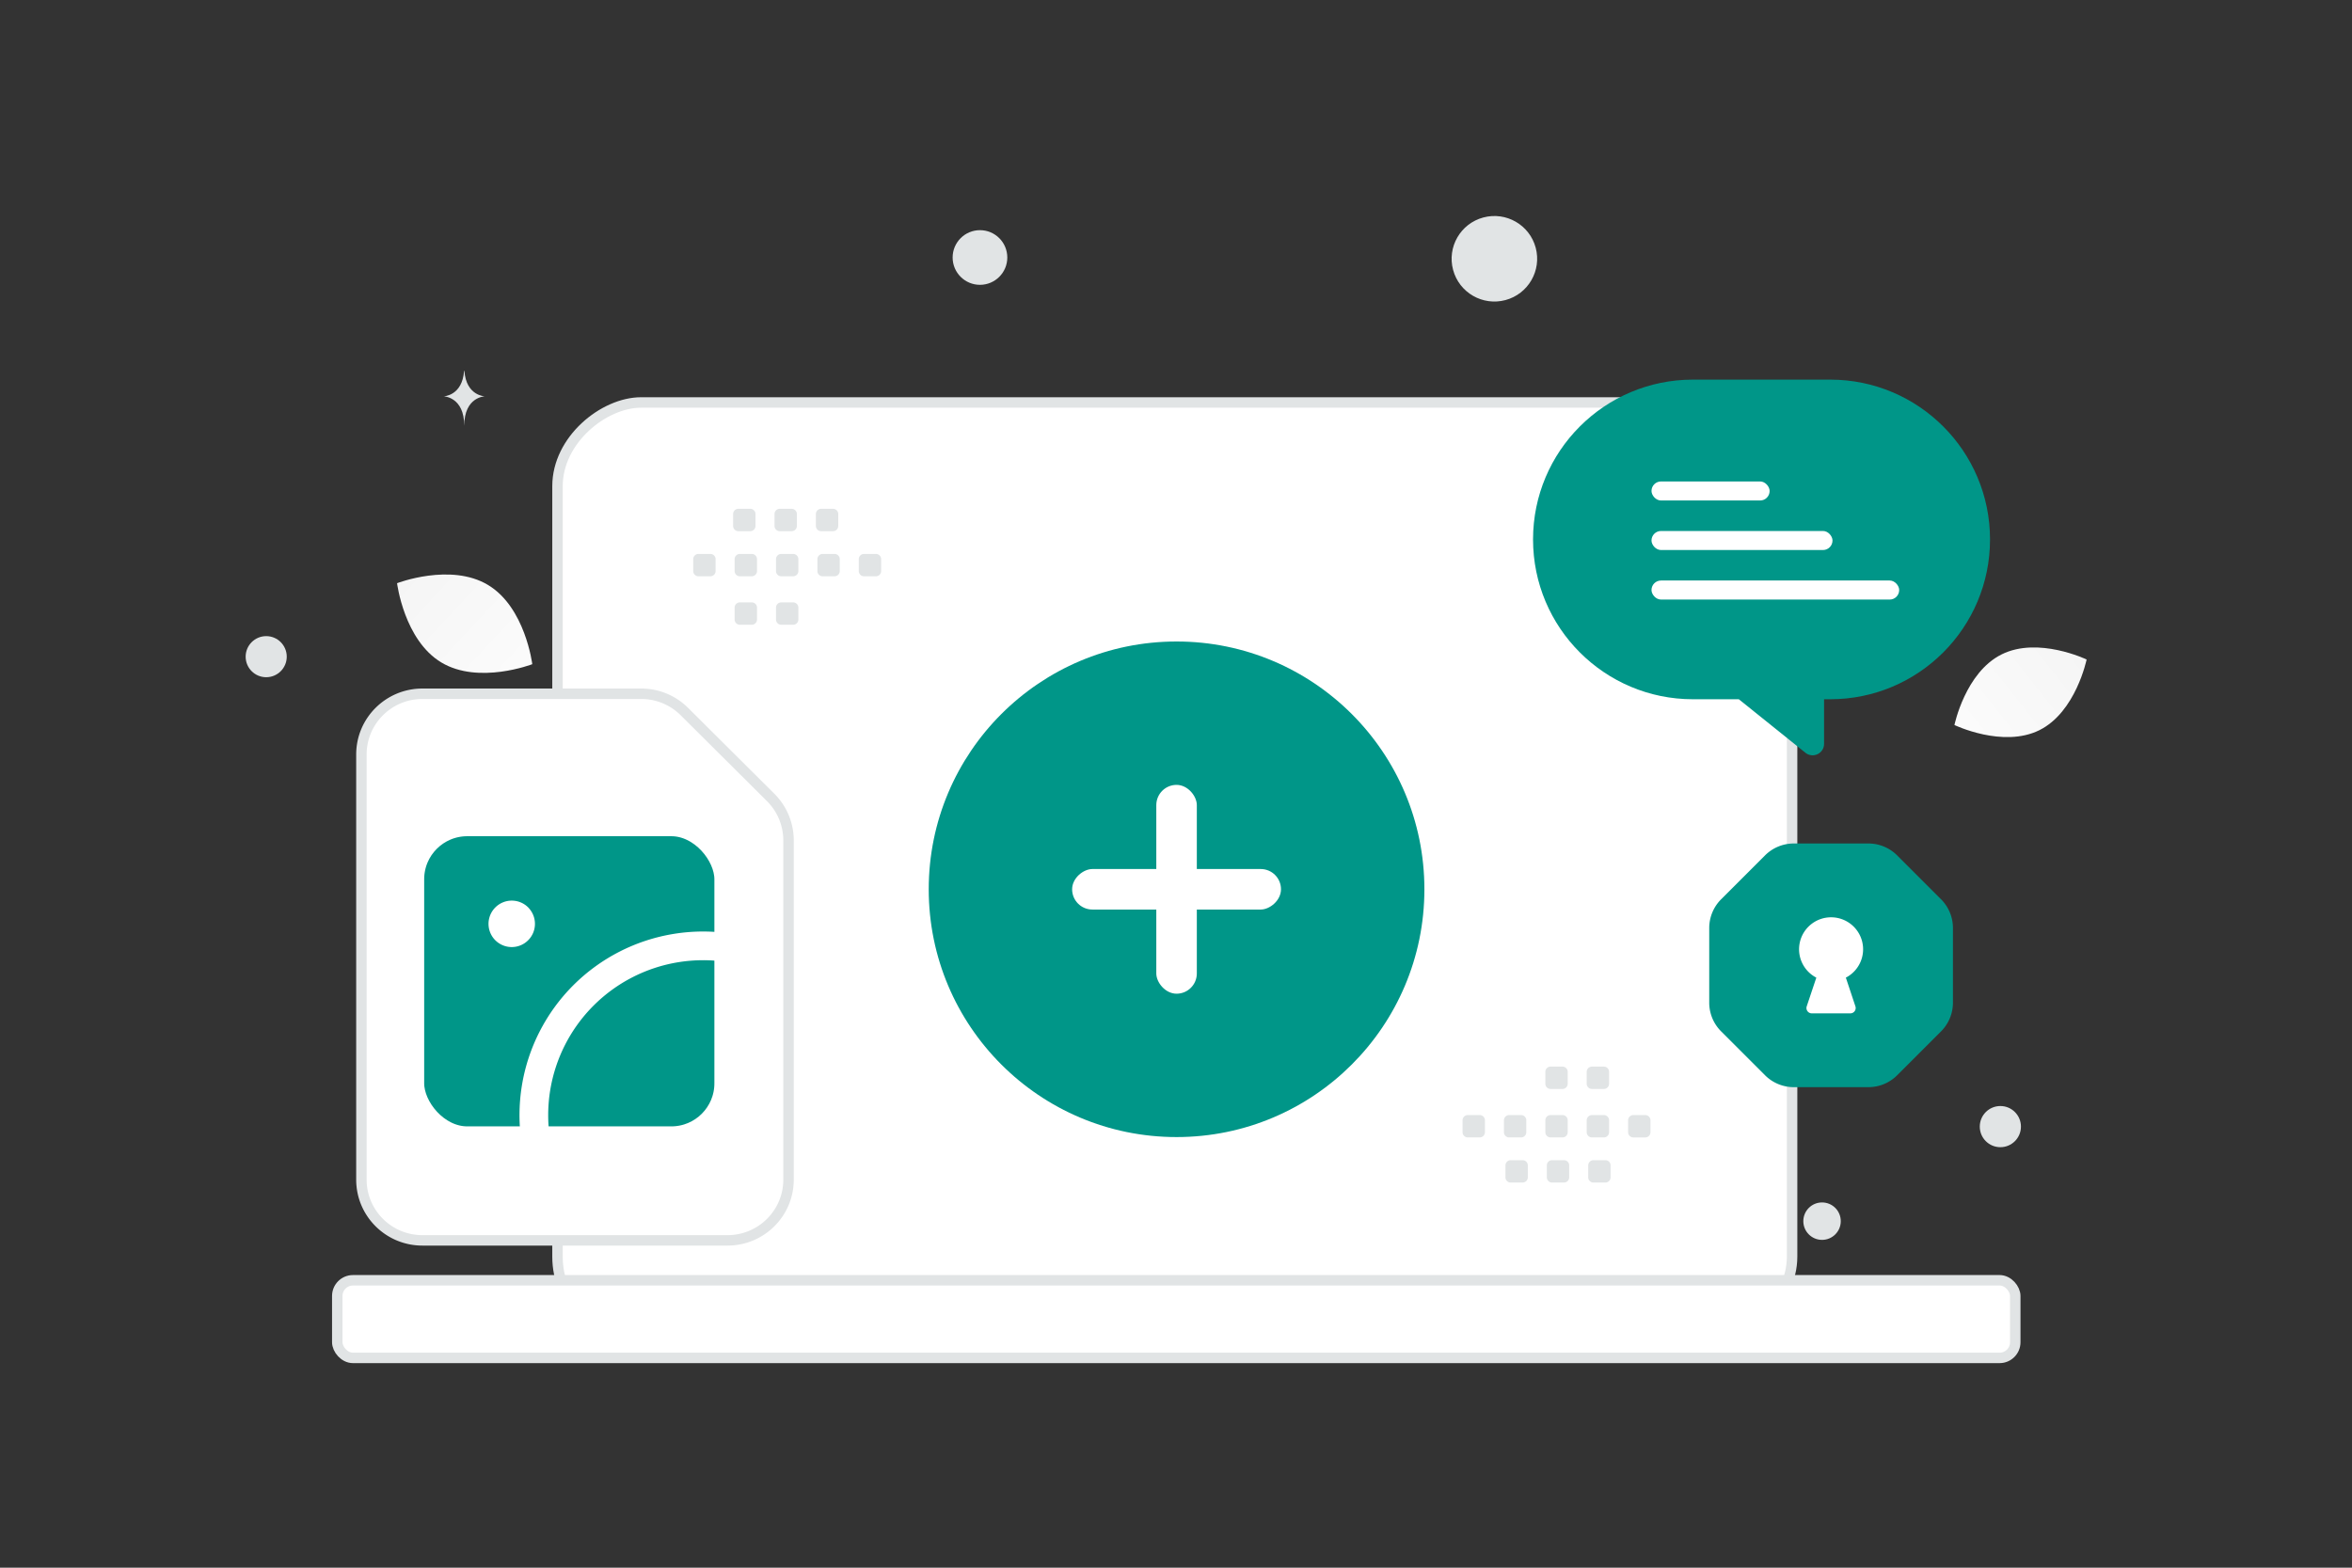 <svg width="900" height="600" viewBox="0 0 900 600" fill="none" xmlns="http://www.w3.org/2000/svg"><rect x="0" y="0" width="900" height="600" fill="#333333" stroke="none"/><path fill="transparent" d="M0 0h900v600H0z"/><path d="M780.369 279.465c-13.963 6.927-32.495-1.979-32.495-1.979s4.119-20.132 18.089-27.049c13.963-6.926 32.488 1.97 32.488 1.97s-4.119 20.132-18.082 27.058z" fill="url(#a)"/><path d="M168.903 253.557c14.284 8.561 34.777.647 34.777.647s-2.679-21.791-16.972-30.342c-14.284-8.561-34.768-.657-34.768-.657s2.679 21.791 16.963 30.352z" fill="url(#b)"/><circle r="7.164" transform="matrix(-1 0 0 1 697.212 467.373)" fill="#E1E4E5"/><circle r="10.348" transform="matrix(-1 0 0 1 148.083 416.017)" fill="#E1E4E5"/><circle r="7.876" transform="matrix(-1 0 0 1 765.445 431.186)" fill="#E1E4E5"/><circle r="8.756" transform="matrix(-1 0 0 1 614.416 235.754)" fill="#E1E4E5"/><circle r="7.863" transform="matrix(0 1 1 0 101.863 251.329)" fill="#E1E4E5"/><circle r="10.46" transform="matrix(-1 0 0 1 374.987 98.55)" fill="#E1E4E5"/><ellipse rx="8.046" ry="6.437" transform="matrix(-1 0 0 1 675.638 340.939)" fill="#E1E4E5"/><circle r="16.364" transform="scale(1 -1) rotate(-75 221.38 -422.134)" fill="#E1E4E5"/><path d="M177.587 141.923h.114c.679 9.617 7.831 9.765 7.831 9.765s-7.887.154-7.887 11.266c0-11.112-7.886-11.266-7.886-11.266s7.149-.148 7.828-9.765zm18.043 308.058h.11c.651 9.589 7.518 9.736 7.518 9.736s-7.572.154-7.572 11.233c0-11.079-7.572-11.233-7.572-11.233s6.864-.147 7.516-9.736z" fill="#E1E4E5"/><rect x="685.751" y="154.036" width="358.932" height="472.418" rx="32" transform="rotate(90 685.751 154.036)" fill="#fff" stroke="#E1E4E5" stroke-width="4"/><circle cx="450.215" cy="340.355" r="94.835" fill="#009688"/><rect x="442.461" y="300.394" width="15.508" height="79.924" rx="7.754" fill="#fff"/><rect x="490.177" y="332.601" width="15.508" height="79.924" rx="7.754" transform="rotate(90 490.177 332.601)" fill="#fff"/><rect x="129.061" y="490" width="642.086" height="29.709" rx="6" fill="#fff" stroke="#E1E4E5" stroke-width="4"/><path fill-rule="evenodd" clip-rule="evenodd" d="M761.492 206.459c0-33.78-27.384-61.165-61.165-61.165H647.79c-33.781 0-61.166 27.385-61.166 61.165 0 33.781 27.385 61.166 61.166 61.166h17.576l25.485 20.48c2.871 2.307 7.134.264 7.134-3.419v-17.061h2.342c33.78 0 61.165-27.385 61.165-61.166z" fill="#009688"/><rect x="631.952" y="184.264" width="45.203" height="7.291" rx="3.645" fill="#fff"/><rect x="631.952" y="203.221" width="69.263" height="7.291" rx="3.645" fill="#fff"/><rect x="631.952" y="222.177" width="94.781" height="7.291" rx="3.645" fill="#fff"/><path fill-rule="evenodd" clip-rule="evenodd" d="M335.178 220.56h-4.566a1.995 1.995 0 0 1-1.994-1.993v-4.566c0-1.105.899-1.994 1.994-1.994h4.566c1.095 0 1.993.899 1.993 1.994v4.566a1.988 1.988 0 0 1-1.993 1.993zm-15.833 0h-4.566a2 2 0 0 1-1.993-1.993v-4.566c0-1.105.898-1.994 1.993-1.994h4.566c1.095 0 1.994.899 1.994 1.994v4.566a2.001 2.001 0 0 1-1.994 1.993zm-15.842 0h-4.567a2 2 0 0 1-1.993-1.993v-4.566c0-1.105.898-1.994 1.993-1.994h4.567c1.095 0 1.993.899 1.993 1.994v4.566a1.989 1.989 0 0 1-1.993 1.993zm-15.833 0h-4.567a2 2 0 0 1-1.993-1.993v-4.566c0-1.105.898-1.994 1.993-1.994h4.567c1.104 0 2.002.899 2.002 1.994v4.566a2.014 2.014 0 0 1-2.002 1.993zm-15.834 0h-4.566a2.002 2.002 0 0 1-2.003-1.993v-4.566c0-1.105.898-1.994 2.003-1.994h4.566c1.095 0 1.993.899 1.993 1.994v4.566a2 2 0 0 1-1.993 1.993zm46.929-17.264h-4.567a2 2 0 0 1-1.993-1.993v-4.576a2 2 0 0 1 1.993-1.993h4.567c1.104 0 1.993.898 1.993 1.993v4.567a1.99 1.99 0 0 1-1.993 2.002zm-15.833 0h-4.567a2 2 0 0 1-1.993-1.993v-4.576a2 2 0 0 1 1.993-1.993h4.567a2 2 0 0 1 1.993 1.993v4.567a1.99 1.99 0 0 1-1.993 2.002zm-15.833 0h-4.567a2.002 2.002 0 0 1-2.002-1.993v-4.576c0-1.095.898-1.993 2.002-1.993h4.567c1.094 0 1.993.898 1.993 1.993v4.567a2.003 2.003 0 0 1-1.993 2.002zm16.404 35.812h-4.567a2 2 0 0 1-1.993-1.993v-4.567c0-1.104.898-1.993 1.993-1.993h4.567c1.095 0 1.993.899 1.993 1.993v4.567a1.989 1.989 0 0 1-1.993 1.993zm-15.833 0h-4.567a2 2 0 0 1-1.993-1.993v-4.567c0-1.104.898-1.993 1.993-1.993h4.567c1.104 0 2.002.899 2.002 1.993v4.567a2.014 2.014 0 0 1-2.002 1.993zM561.651 426.77h4.566c1.104 0 1.993.899 1.993 1.994v4.566a1.995 1.995 0 0 1-1.993 1.993h-4.566a2.001 2.001 0 0 1-1.994-1.993v-4.566a1.99 1.99 0 0 1 1.994-1.994zm15.832 0h4.567c1.095 0 1.993.899 1.993 1.994v4.566a1.995 1.995 0 0 1-1.993 1.993h-4.567a2.001 2.001 0 0 1-1.993-1.993v-4.566c0-1.095.899-1.994 1.993-1.994zm15.843 0h4.566c1.095 0 1.994.899 1.994 1.994v4.566a1.995 1.995 0 0 1-1.994 1.993h-4.566a2 2 0 0 1-1.993-1.993v-4.566a1.989 1.989 0 0 1 1.993-1.994zm15.833 0h4.567c1.095 0 1.993.899 1.993 1.994v4.566a1.995 1.995 0 0 1-1.993 1.993h-4.567a2.002 2.002 0 0 1-2.002-1.993v-4.566a2.015 2.015 0 0 1 2.002-1.994zm15.834.001h4.566c1.104 0 2.003.898 2.003 1.993v4.567a1.997 1.997 0 0 1-2.003 1.993h-4.566a2.002 2.002 0 0 1-1.994-1.993v-4.567c0-1.095.899-1.993 1.994-1.993zm-46.929 17.264h4.566c1.095 0 1.994.898 1.994 1.993v4.576a2.001 2.001 0 0 1-1.994 1.993h-4.566a1.995 1.995 0 0 1-1.993-1.993v-4.567a1.99 1.99 0 0 1 1.993-2.002zm15.833 0h4.567a2 2 0 0 1 1.993 1.993v4.576a2 2 0 0 1-1.993 1.993h-4.567a2 2 0 0 1-1.993-1.993v-4.567a1.99 1.99 0 0 1 1.993-2.002zm15.833 0h4.567c1.104 0 2.002.898 2.002 1.993v4.576a2.002 2.002 0 0 1-2.002 1.993h-4.567a2 2 0 0 1-1.993-1.993v-4.567c0-1.104.898-2.002 1.993-2.002zm-16.404-35.812h4.566c1.095 0 1.994.898 1.994 1.993v4.567a1.995 1.995 0 0 1-1.994 1.993h-4.566a2 2 0 0 1-1.993-1.993v-4.567a1.988 1.988 0 0 1 1.993-1.993zm15.833 0h4.567a2 2 0 0 1 1.993 1.993v4.567a1.995 1.995 0 0 1-1.993 1.993h-4.567a2.002 2.002 0 0 1-2.002-1.993v-4.567a2.014 2.014 0 0 1 2.002-1.993z" fill="#E1E4E5"/><path fill-rule="evenodd" clip-rule="evenodd" d="m294.894 305.2-33.014-32.867a23.407 23.407 0 0 0-16.507-6.811h-83.727c-12.9 0-23.349 10.402-23.349 23.245v162.711c0 12.843 10.449 23.245 23.349 23.245h116.741c12.9 0 23.348-10.402 23.348-23.245V321.634a23.2 23.2 0 0 0-6.841-16.434z" fill="#fff" stroke="#E1E4E5" stroke-width="4"/><rect x="156.82" y="314.553" width="122.033" height="122.033" rx="21.963" fill="#009688" stroke="#fff" stroke-width="10.982" stroke-linecap="round" stroke-linejoin="round"/><path d="M198.202 351.172a3.393 3.393 0 1 1-4.771 0 3.405 3.405 0 0 1 4.796 0m80.627 11.586a64.777 64.777 0 0 0-73.83 73.831" stroke="#fff" stroke-width="10.982" stroke-linecap="round" stroke-linejoin="round"/><path fill-rule="evenodd" clip-rule="evenodd" d="m675.394 411.534-16.803-16.803a15.546 15.546 0 0 1-4.549-10.989v-28.569a15.54 15.54 0 0 1 4.554-10.989l16.803-16.803a15.54 15.54 0 0 1 10.989-4.554h28.569a15.54 15.54 0 0 1 10.989 4.554l16.808 16.808a15.546 15.546 0 0 1 4.549 10.989v28.564c0 4.121-1.636 8.074-4.549 10.989l-16.803 16.808a15.54 15.54 0 0 1-10.994 4.549h-28.569a15.545 15.545 0 0 1-10.994-4.554z" fill="#009688"/><path fill-rule="evenodd" clip-rule="evenodd" d="M706.32 374.17a12.229 12.229 0 0 0 6.254-13.76 12.249 12.249 0 0 0-11.903-9.331 12.248 12.248 0 0 0-11.902 9.331 12.229 12.229 0 0 0 6.254 13.76l-3.676 10.986a2.04 2.04 0 0 0 1.94 2.683h14.752a2.04 2.04 0 0 0 1.94-2.683l-3.659-10.986z" fill="#fff"/><defs><linearGradient id="a" x1="726.75" y1="301.071" x2="841.916" y2="209.974" gradientUnits="userSpaceOnUse"><stop stop-color="#fff"/><stop offset="1" stop-color="#EEE"/></linearGradient><linearGradient id="b" x1="224.179" y1="281.114" x2="109.244" y2="174.325" gradientUnits="userSpaceOnUse"><stop stop-color="#fff"/><stop offset="1" stop-color="#EEE"/></linearGradient></defs></svg>